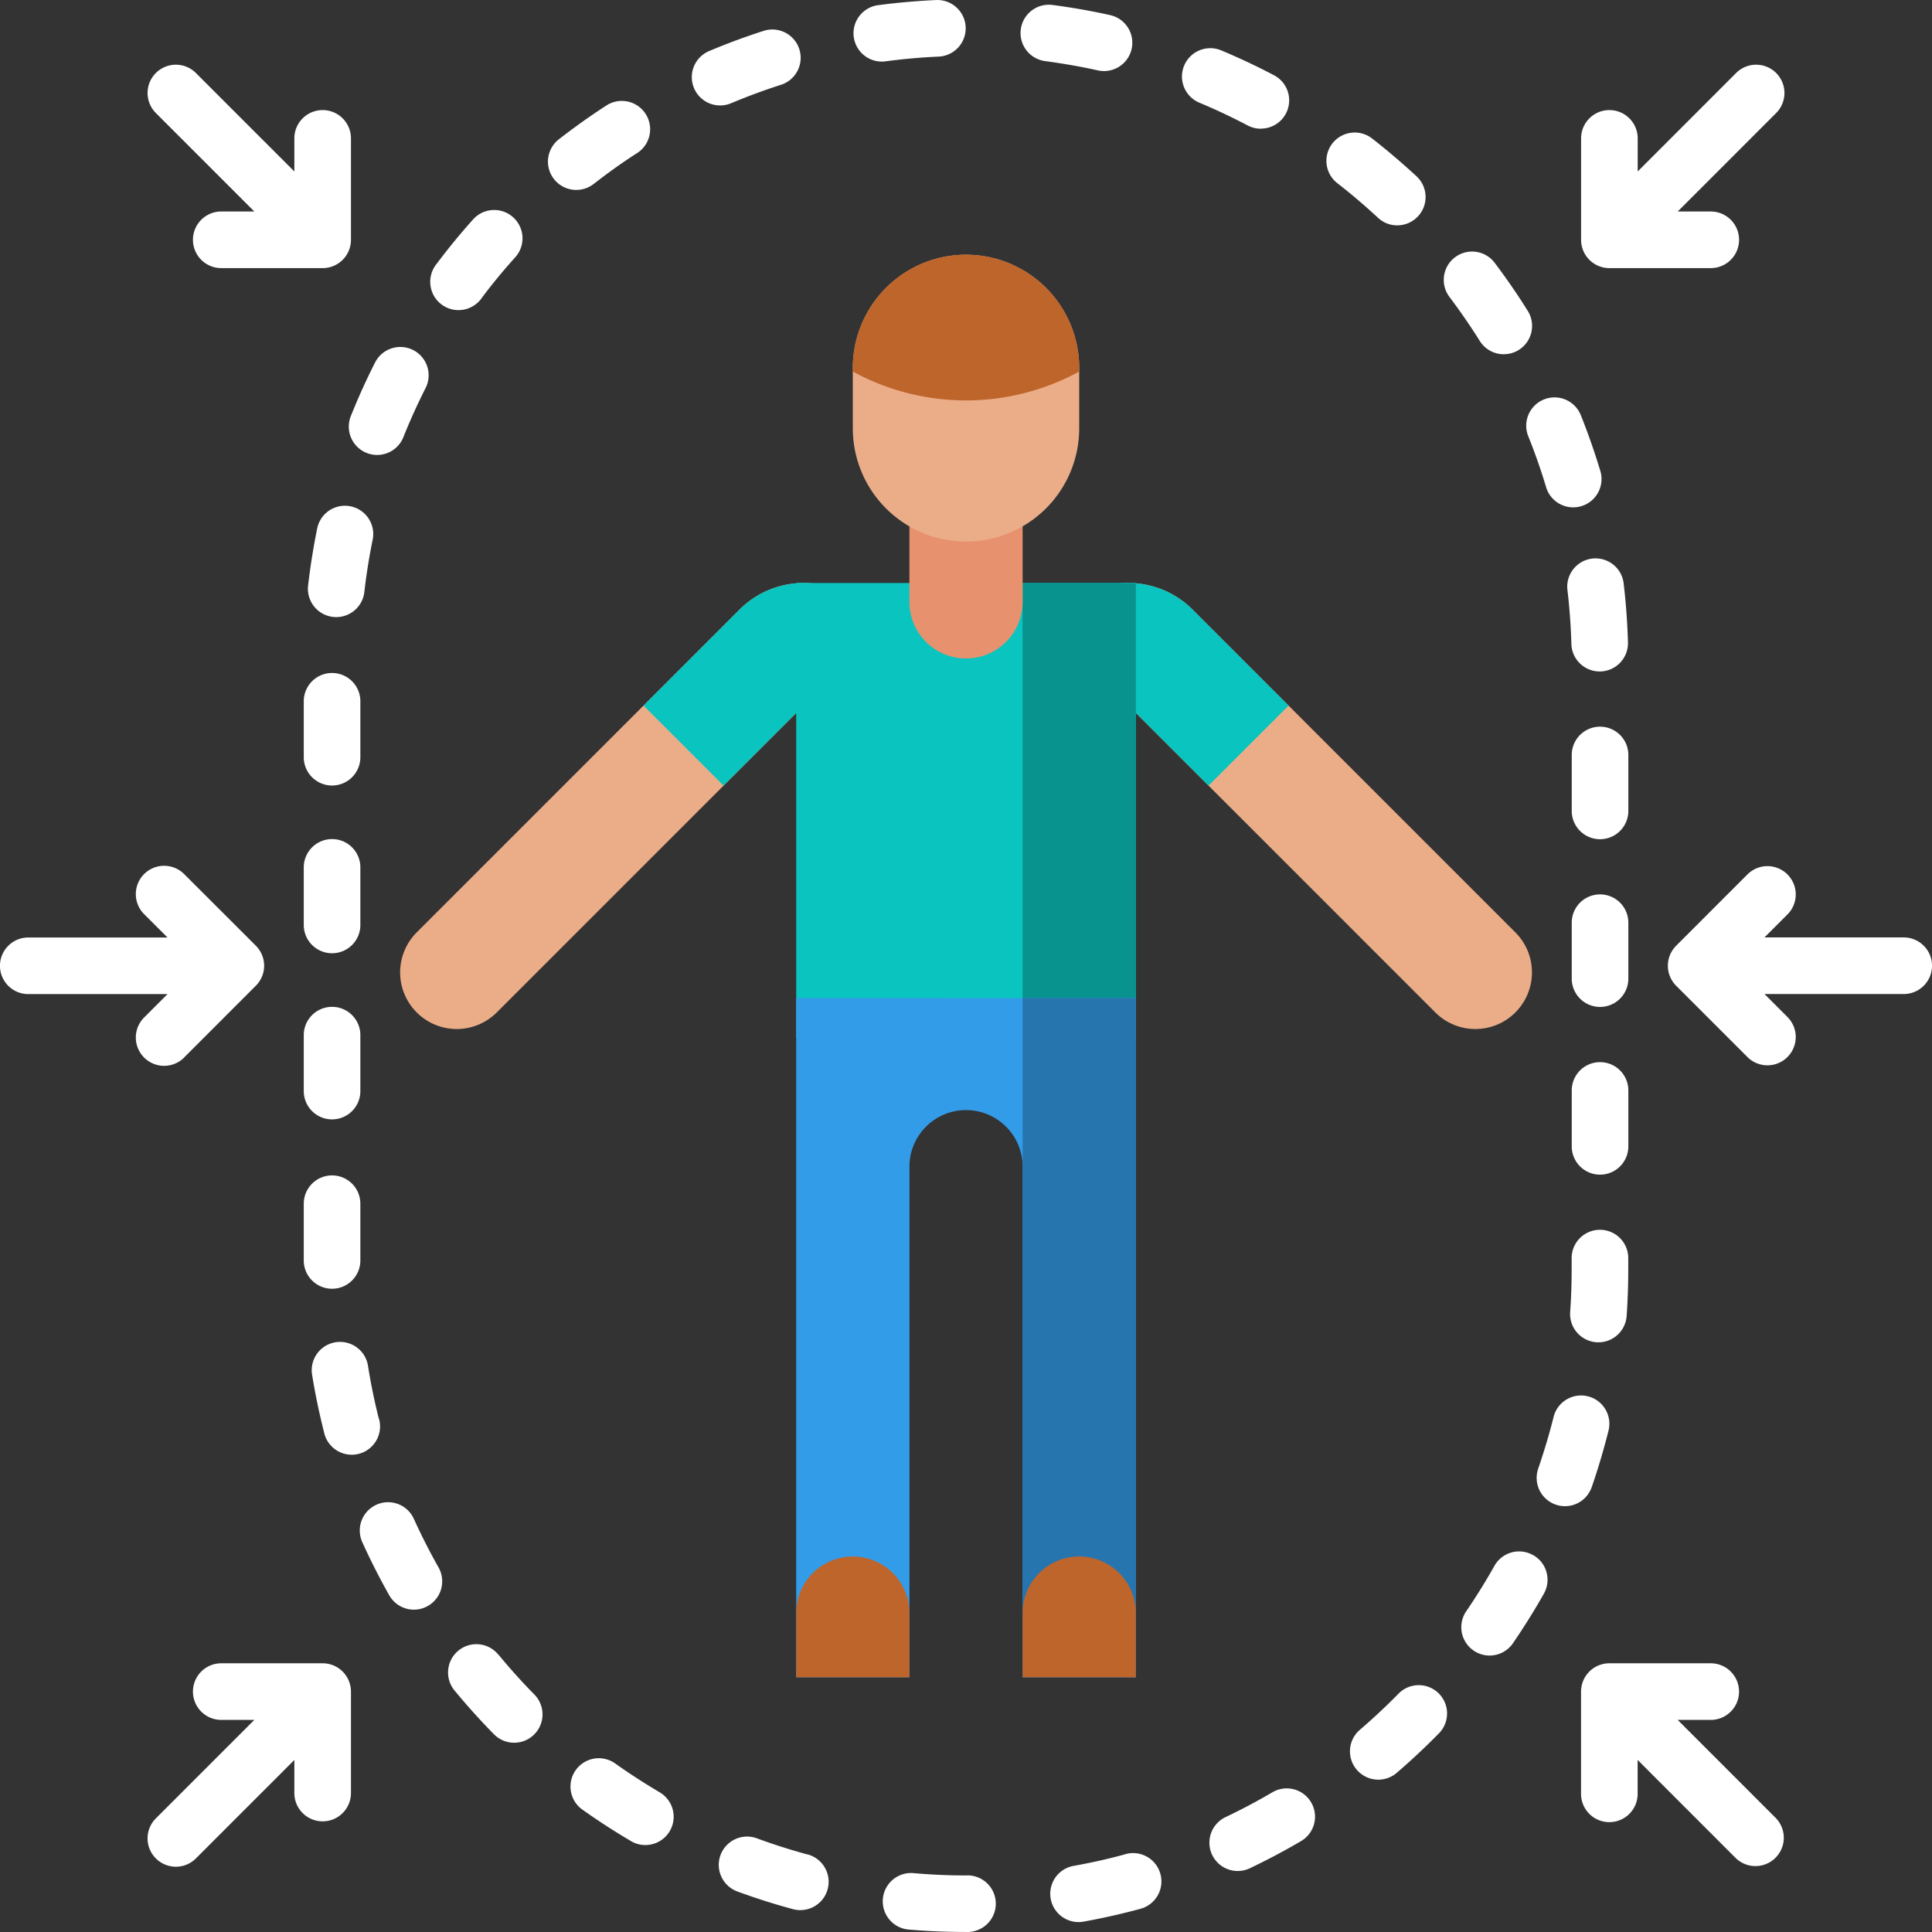 <svg xmlns="http://www.w3.org/2000/svg" width="81.225" height="81.226" viewBox="0 0 81.225 81.226">
  <rect x="0" y="0" width="81.225" height="81.226" fill="#333333" stroke="none"/>
  <g id="Grupo_57736" data-name="Grupo 57736" transform="translate(-299.243 -3354.887)">
    <g id="Grupo_57732" data-name="Grupo 57732" transform="translate(-155.799 -1305.626)">
      <path id="Trazado_117845" data-name="Trazado 117845" d="M547.5,4719.065a2.378,2.378,0,0,0,0-3.364l-13.573-13.574a3.807,3.807,0,0,0-5.385,0l-.673.673,16.266,16.266a2.38,2.38,0,0,0,3.365,0Z" transform="translate(-28.749 -15.988)" fill="#ebad88"/>
      <path id="Trazado_117846" data-name="Trazado 117846" d="M534.6,4709.53l3.366-3.365-4.039-4.039a3.808,3.808,0,0,0-5.385,0l-.673.674Z" transform="translate(-28.749 -15.988)" fill="#0ac4bf"/>
      <path id="Trazado_117847" data-name="Trazado 117847" d="M483.534,4719.065a2.379,2.379,0,0,1,0-3.364l13.574-13.574a3.806,3.806,0,0,1,5.384,0l.673.673L486.9,4719.066A2.38,2.38,0,0,1,483.534,4719.065Z" transform="translate(-10.973 -15.988)" fill="#ebad88"/>
      <path id="Trazado_117848" data-name="Trazado 117848" d="M503.108,4709.53l-3.365-3.365,4.039-4.039a3.807,3.807,0,0,1,5.384,0l.673.674Z" transform="translate(-17.647 -15.988)" fill="#0ac4bf"/>
      <path id="Trazado_117849" data-name="Trazado 117849" d="M510.35,4701.012h14.278v19.117H510.35Z" transform="translate(-21.834 -15.988)" fill="#0ac4bf"/>
      <path id="Trazado_117850" data-name="Trazado 117850" d="M526.077,4701.012h4.76v19.117h-4.76Z" transform="translate(-28.043 -15.988)" fill="#08938f"/>
      <path id="Trazado_117851" data-name="Trazado 117851" d="M524.628,4729.846V4758.4h-4.759v-21.417a2.38,2.38,0,1,0-4.759,0V4758.4H510.35v-28.556Z" transform="translate(-21.834 -27.371)" fill="#339ce9"/>
      <g id="Grupo_57734" data-name="Grupo 57734" transform="translate(498.034 4702.475)">
        <path id="Trazado_117852" data-name="Trazado 117852" d="M526.077,4729.846h4.76V4758.4h-4.76Z" transform="translate(-526.077 -4729.846)" fill="#2675af"/>
      </g>
      <path id="Trazado_117853" data-name="Trazado 117853" d="M515.109,4773.717H510.35v-2.7a2.379,2.379,0,0,1,4.759,0Z" transform="translate(-21.834 -42.686)" fill="#be652b"/>
      <path id="Trazado_117854" data-name="Trazado 117854" d="M530.837,4773.717h-4.76v-2.7a2.38,2.38,0,0,1,4.76,0Z" transform="translate(-28.043 -42.686)" fill="#be652b"/>
      <path id="Trazado_117855" data-name="Trazado 117855" d="M520.593,4701.08a2.379,2.379,0,0,1-2.38-2.378v-5.553h4.76v5.553A2.379,2.379,0,0,1,520.593,4701.08Z" transform="translate(-24.938 -12.884)" fill="#e8916f"/>
      <path id="Trazado_117856" data-name="Trazado 117856" d="M519.041,4690.265a4.759,4.759,0,0,1-4.759-4.76v-2.539a4.759,4.759,0,1,1,9.518,0v2.539A4.76,4.76,0,0,1,519.041,4690.265Z" transform="translate(-23.386 -6.985)" fill="#ebad88"/>
      <path id="Trazado_117857" data-name="Trazado 117857" d="M519.041,4678.207a4.759,4.759,0,0,0-4.759,4.759v.152a9.93,9.93,0,0,0,9.518,0v-.152A4.76,4.76,0,0,0,519.041,4678.207Z" transform="translate(-23.386 -6.985)" fill="#be652b"/>
      <g id="Grupo_57735" data-name="Grupo 57735" transform="translate(455.042 4660.513)">
        <path id="Trazado_117858" data-name="Trazado 117858" d="M479.157,4697.046a1.19,1.19,0,0,0-2.331-.479c-.163.8-.294,1.613-.387,2.423a1.19,1.19,0,0,0,1.047,1.318,1.175,1.175,0,0,0,.137.008,1.19,1.19,0,0,0,1.181-1.054C478.888,4698.521,479.007,4697.775,479.157,4697.046Z" transform="translate(-463.486 -4674.372)" fill="#fff"/>
        <path id="Trazado_117859" data-name="Trazado 117859" d="M478.522,4720.047a1.19,1.19,0,1,0-2.379,0v2.351a1.19,1.19,0,1,0,2.379,0Z" transform="translate(-463.372 -4683.546)" fill="#fff"/>
        <path id="Trazado_117860" data-name="Trazado 117860" d="M477.333,4742.162a1.19,1.19,0,0,0-1.19,1.19v2.351a1.19,1.19,0,1,0,2.379,0v-2.351A1.19,1.19,0,0,0,477.333,4742.162Z" transform="translate(-463.372 -4692.746)" fill="#fff"/>
        <path id="Trazado_117861" data-name="Trazado 117861" d="M478.522,4708.395a1.19,1.19,0,0,0-2.379,0v2.351a1.19,1.19,0,1,0,2.379,0Z" transform="translate(-463.372 -4678.946)" fill="#fff"/>
        <path id="Trazado_117862" data-name="Trazado 117862" d="M482.323,4765.6a1.19,1.19,0,1,0-2.167.983c.337.742.71,1.478,1.111,2.188a1.19,1.19,0,1,0,2.072-1.17c-.366-.649-.708-1.322-1.016-2Z" transform="translate(-464.914 -4701.724)" fill="#fff"/>
        <path id="Trazado_117863" data-name="Trazado 117863" d="M488.3,4775.188a1.19,1.19,0,1,0-1.835,1.515c.519.628,1.071,1.242,1.643,1.822a1.19,1.19,0,1,0,1.7-1.669c-.523-.531-1.029-1.093-1.5-1.667Z" transform="translate(-467.341 -4705.614)" fill="#fff"/>
        <path id="Trazado_117864" data-name="Trazado 117864" d="M487.11,4678.783c.448-.6.928-1.179,1.427-1.732a1.191,1.191,0,0,0-1.769-1.594c-.545.606-1.07,1.244-1.56,1.9a1.19,1.19,0,1,0,1.9,1.431Z" transform="translate(-466.856 -4666.257)" fill="#fff"/>
        <path id="Trazado_117865" data-name="Trazado 117865" d="M566.6,4723.834a1.19,1.19,0,0,0-2.38,0v2.351a1.19,1.19,0,0,0,2.38,0Z" transform="translate(-498.141 -4685.042)" fill="#fff"/>
        <path id="Trazado_117866" data-name="Trazado 117866" d="M495.03,4671.014c.588-.459,1.2-.9,1.828-1.3a1.19,1.19,0,0,0-1.294-2c-.683.442-1.355.922-2,1.423a1.19,1.19,0,1,0,1.465,1.876Z" transform="translate(-470.069 -4663.28)" fill="#fff"/>
        <path id="Trazado_117867" data-name="Trazado 117867" d="M565.276,4704.075h.035a1.191,1.191,0,0,0,1.155-1.224c-.024-.815-.083-1.639-.178-2.447a1.19,1.19,0,1,0-2.363.277c.086.739.141,1.492.162,2.238A1.189,1.189,0,0,0,565.276,4704.075Z" transform="translate(-498.023 -4675.846)" fill="#fff"/>
        <path id="Trazado_117868" data-name="Trazado 117868" d="M566.6,4735.486a1.19,1.19,0,1,0-2.38,0v2.35a1.19,1.19,0,1,0,2.38,0Z" transform="translate(-498.141 -4689.641)" fill="#fff"/>
        <path id="Trazado_117869" data-name="Trazado 117869" d="M565.217,4750.674l.083,0a1.19,1.19,0,0,0,1.186-1.108c.045-.646.068-1.3.068-1.954v-.478a1.19,1.19,0,0,0-2.38,0v.478c0,.6-.021,1.2-.062,1.789a1.19,1.19,0,0,0,1.1,1.27Z" transform="translate(-498.099 -4694.241)" fill="#fff"/>
        <path id="Trazado_117870" data-name="Trazado 117870" d="M478.522,4731.7a1.19,1.19,0,1,0-2.379,0v2.351a1.19,1.19,0,0,0,2.379,0Z" transform="translate(-463.372 -4688.146)" fill="#fff"/>
        <path id="Trazado_117871" data-name="Trazado 117871" d="M566.6,4712.182a1.19,1.19,0,1,0-2.38,0v2.351a1.19,1.19,0,1,0,2.38,0Z" transform="translate(-498.141 -4680.441)" fill="#fff"/>
        <path id="Trazado_117872" data-name="Trazado 117872" d="M480.019,4689.083a1.188,1.188,0,0,0,1.546-.664c.277-.692.587-1.38.924-2.045a1.19,1.19,0,1,0-2.123-1.075c-.369.727-.709,1.48-1.011,2.237A1.191,1.191,0,0,0,480.019,4689.083Z" transform="translate(-464.606 -4670.041)" fill="#fff"/>
        <path id="Trazado_117873" data-name="Trazado 117873" d="M561.139,4689.731c.278.691.528,1.4.744,2.117a1.19,1.19,0,1,0,2.277-.688c-.236-.781-.51-1.56-.813-2.316a1.19,1.19,0,0,0-2.208.888Z" transform="translate(-496.892 -4671.402)" fill="#fff"/>
        <path id="Trazado_117874" data-name="Trazado 117874" d="M479.521,4756.98c-.183-.722-.335-1.46-.453-2.2a1.19,1.19,0,1,0-2.349.378c.13.805.3,1.614.5,2.4a1.19,1.19,0,1,0,2.306-.584Z" transform="translate(-463.593 -4697.333)" fill="#fff"/>
        <path id="Trazado_117875" data-name="Trazado 117875" d="M529.439,4663.631a1.19,1.19,0,0,0,.257-2.353c-.795-.177-1.608-.319-2.417-.425a1.19,1.19,0,0,0-.308,2.36c.74.1,1.483.227,2.21.389a1.145,1.145,0,0,0,.258.029Z" transform="translate(-483.029 -4660.644)" fill="#fff"/>
        <path id="Trazado_117876" data-name="Trazado 117876" d="M540.465,4667.243a1.19,1.19,0,0,0,.555-2.243c-.721-.38-1.469-.732-2.221-1.047a1.19,1.19,0,0,0-.918,2.2c.688.287,1.37.609,2.031.957a1.193,1.193,0,0,0,.553.137Z" transform="translate(-487.456 -4661.835)" fill="#fff"/>
        <path id="Trazado_117877" data-name="Trazado 117877" d="M541.715,4784.894c-.642.377-1.309.731-1.982,1.051a1.19,1.19,0,1,0,1.021,2.15c.736-.35,1.465-.737,2.167-1.15a1.19,1.19,0,0,0-1.207-2.051Z" transform="translate(-488.208 -4709.55)" fill="#fff"/>
        <path id="Trazado_117878" data-name="Trazado 117878" d="M531.167,4789.284c-.718.2-1.454.362-2.188.494a1.19,1.19,0,0,0,.42,2.343c.8-.145,1.608-.326,2.394-.54a1.19,1.19,0,0,0-.626-2.3Z" transform="translate(-483.844 -4711.332)" fill="#fff"/>
        <path id="Trazado_117879" data-name="Trazado 117879" d="M550.16,4673.622a1.19,1.19,0,0,0,.81-2.062c-.6-.554-1.226-1.089-1.869-1.59a1.19,1.19,0,0,0-1.46,1.88c.589.458,1.164.947,1.71,1.455a1.182,1.182,0,0,0,.809.318Z" transform="translate(-491.416 -4664.148)" fill="#fff"/>
        <path id="Trazado_117880" data-name="Trazado 117880" d="M559.563,4768.434a1.189,1.189,0,0,0-1.62.455c-.364.649-.763,1.291-1.184,1.907a1.19,1.19,0,0,0,.31,1.654,1.177,1.177,0,0,0,.671.209,1.19,1.19,0,0,0,.984-.519c.46-.673.9-1.375,1.3-2.085a1.19,1.19,0,0,0-.455-1.62Z" transform="translate(-495.115 -4703.057)" fill="#fff"/>
        <path id="Trazado_117881" data-name="Trazado 117881" d="M557.859,4682.305a1.19,1.19,0,0,0,1.007-1.822c-.431-.69-.9-1.371-1.391-2.021a1.19,1.19,0,1,0-1.9,1.436c.449.595.878,1.217,1.273,1.848a1.189,1.189,0,0,0,1.01.56Z" transform="translate(-494.636 -4667.413)" fill="#fff"/>
        <path id="Trazado_117882" data-name="Trazado 117882" d="M550.849,4777.929c-.522.533-1.074,1.048-1.64,1.533a1.191,1.191,0,0,0,1.548,1.81c.619-.53,1.221-1.094,1.792-1.676a1.19,1.19,0,0,0-1.7-1.667Z" transform="translate(-492.052 -4706.725)" fill="#fff"/>
        <path id="Trazado_117883" data-name="Trazado 117883" d="M564.1,4761.319c.267-.771.5-1.562.7-2.352a1.19,1.19,0,1,0-2.308-.579c-.181.722-.4,1.446-.641,2.15a1.189,1.189,0,0,0,.734,1.514,1.164,1.164,0,0,0,.39.067,1.19,1.19,0,0,0,1.124-.8Z" transform="translate(-497.181 -4698.796)" fill="#fff"/>
        <path id="Trazado_117884" data-name="Trazado 117884" d="M508.71,4788.844c-.72-.193-1.439-.424-2.138-.681a1.19,1.19,0,0,0-.821,2.234c.764.281,1.551.532,2.338.744a1.19,1.19,0,0,0,.621-2.3Z" transform="translate(-474.753 -4710.877)" fill="#fff"/>
        <path id="Trazado_117885" data-name="Trazado 117885" d="M517.907,4662.893a1.19,1.19,0,0,0-.106-2.378c-.816.037-1.637.109-2.443.216a1.191,1.191,0,0,0,.155,2.371,1.233,1.233,0,0,0,.158-.01c.737-.1,1.489-.165,2.236-.2Z" transform="translate(-478.445 -4660.513)" fill="#fff"/>
        <path id="Trazado_117886" data-name="Trazado 117886" d="M519.9,4790.722h-.059c-.747,0-1.5-.033-2.242-.1a1.191,1.191,0,0,0-.207,2.372c.809.07,1.633.105,2.459.105h.05a1.19,1.19,0,0,0,0-2.38Z" transform="translate(-479.226 -4711.875)" fill="#fff"/>
        <path id="Trazado_117887" data-name="Trazado 117887" d="M504.772,4665.653c.687-.288,1.394-.55,2.1-.775a1.191,1.191,0,0,0-.724-2.269c-.775.248-1.549.534-2.3.85a1.19,1.19,0,1,0,.922,2.194Z" transform="translate(-474.022 -4661.318)" fill="#fff"/>
        <path id="Trazado_117888" data-name="Trazado 117888" d="M498.464,4784.108c-.643-.377-1.278-.787-1.885-1.218a1.19,1.19,0,1,0-1.378,1.94c.664.472,1.358.92,2.061,1.333a1.19,1.19,0,0,0,1.2-2.054Z" transform="translate(-470.698 -4708.738)" fill="#fff"/>
        <path id="Trazado_117889" data-name="Trazado 117889" d="M580.816,4723.662h-5.853l.983-.983a1.19,1.19,0,0,0-1.682-1.683l-3.015,3.016a1.191,1.191,0,0,0,0,1.683l3.015,3.015a1.19,1.19,0,0,0,1.682-1.683l-.983-.984h5.853a1.19,1.19,0,0,0,0-2.38Z" transform="translate(-500.78 -4684.252)" fill="#fff"/>
        <path id="Trazado_117890" data-name="Trazado 117890" d="M568.933,4778.433h1.39a1.19,1.19,0,0,0,0-2.38h-4.263a1.19,1.19,0,0,0-1.19,1.19v4.264a1.19,1.19,0,1,0,2.379,0v-1.391l4.139,4.14a1.191,1.191,0,0,0,1.683-1.684Z" transform="translate(-498.4 -4706.125)" fill="#fff"/>
        <path id="Trazado_117891" data-name="Trazado 117891" d="M566.061,4673.56h4.263a1.19,1.19,0,0,0,0-2.38h-1.39l4.139-4.14a1.19,1.19,0,0,0-1.683-1.683l-4.138,4.14v-1.391a1.19,1.19,0,1,0-2.38,0v4.264A1.19,1.19,0,0,0,566.061,4673.56Z" transform="translate(-498.4 -4662.288)" fill="#fff"/>
        <path id="Trazado_117892" data-name="Trazado 117892" d="M462.784,4728.709l3.014-3.015a1.189,1.189,0,0,0,0-1.683L462.784,4721a1.19,1.19,0,0,0-1.683,1.684l.983.982h-5.853a1.19,1.19,0,0,0,0,2.38h5.853l-.983.984a1.19,1.19,0,1,0,1.683,1.683Z" transform="translate(-455.042 -4684.252)" fill="#fff"/>
        <path id="Trazado_117893" data-name="Trazado 117893" d="M472.654,4776.053h-4.263a1.19,1.19,0,0,0,0,2.38h1.39l-4.139,4.14a1.19,1.19,0,0,0,1.683,1.684l4.139-4.14v1.391a1.19,1.19,0,0,0,2.38,0v-4.264A1.19,1.19,0,0,0,472.654,4776.053Z" transform="translate(-459.089 -4706.125)" fill="#fff"/>
        <path id="Trazado_117894" data-name="Trazado 117894" d="M469.781,4671.18h-1.39a1.19,1.19,0,0,0,0,2.38h4.263a1.19,1.19,0,0,0,1.19-1.19v-4.264a1.19,1.19,0,1,0-2.38,0v1.391l-4.139-4.14a1.19,1.19,0,1,0-1.683,1.683Z" transform="translate(-459.089 -4662.288)" fill="#fff"/>
      </g>
    </g>
  </g>
</svg>
